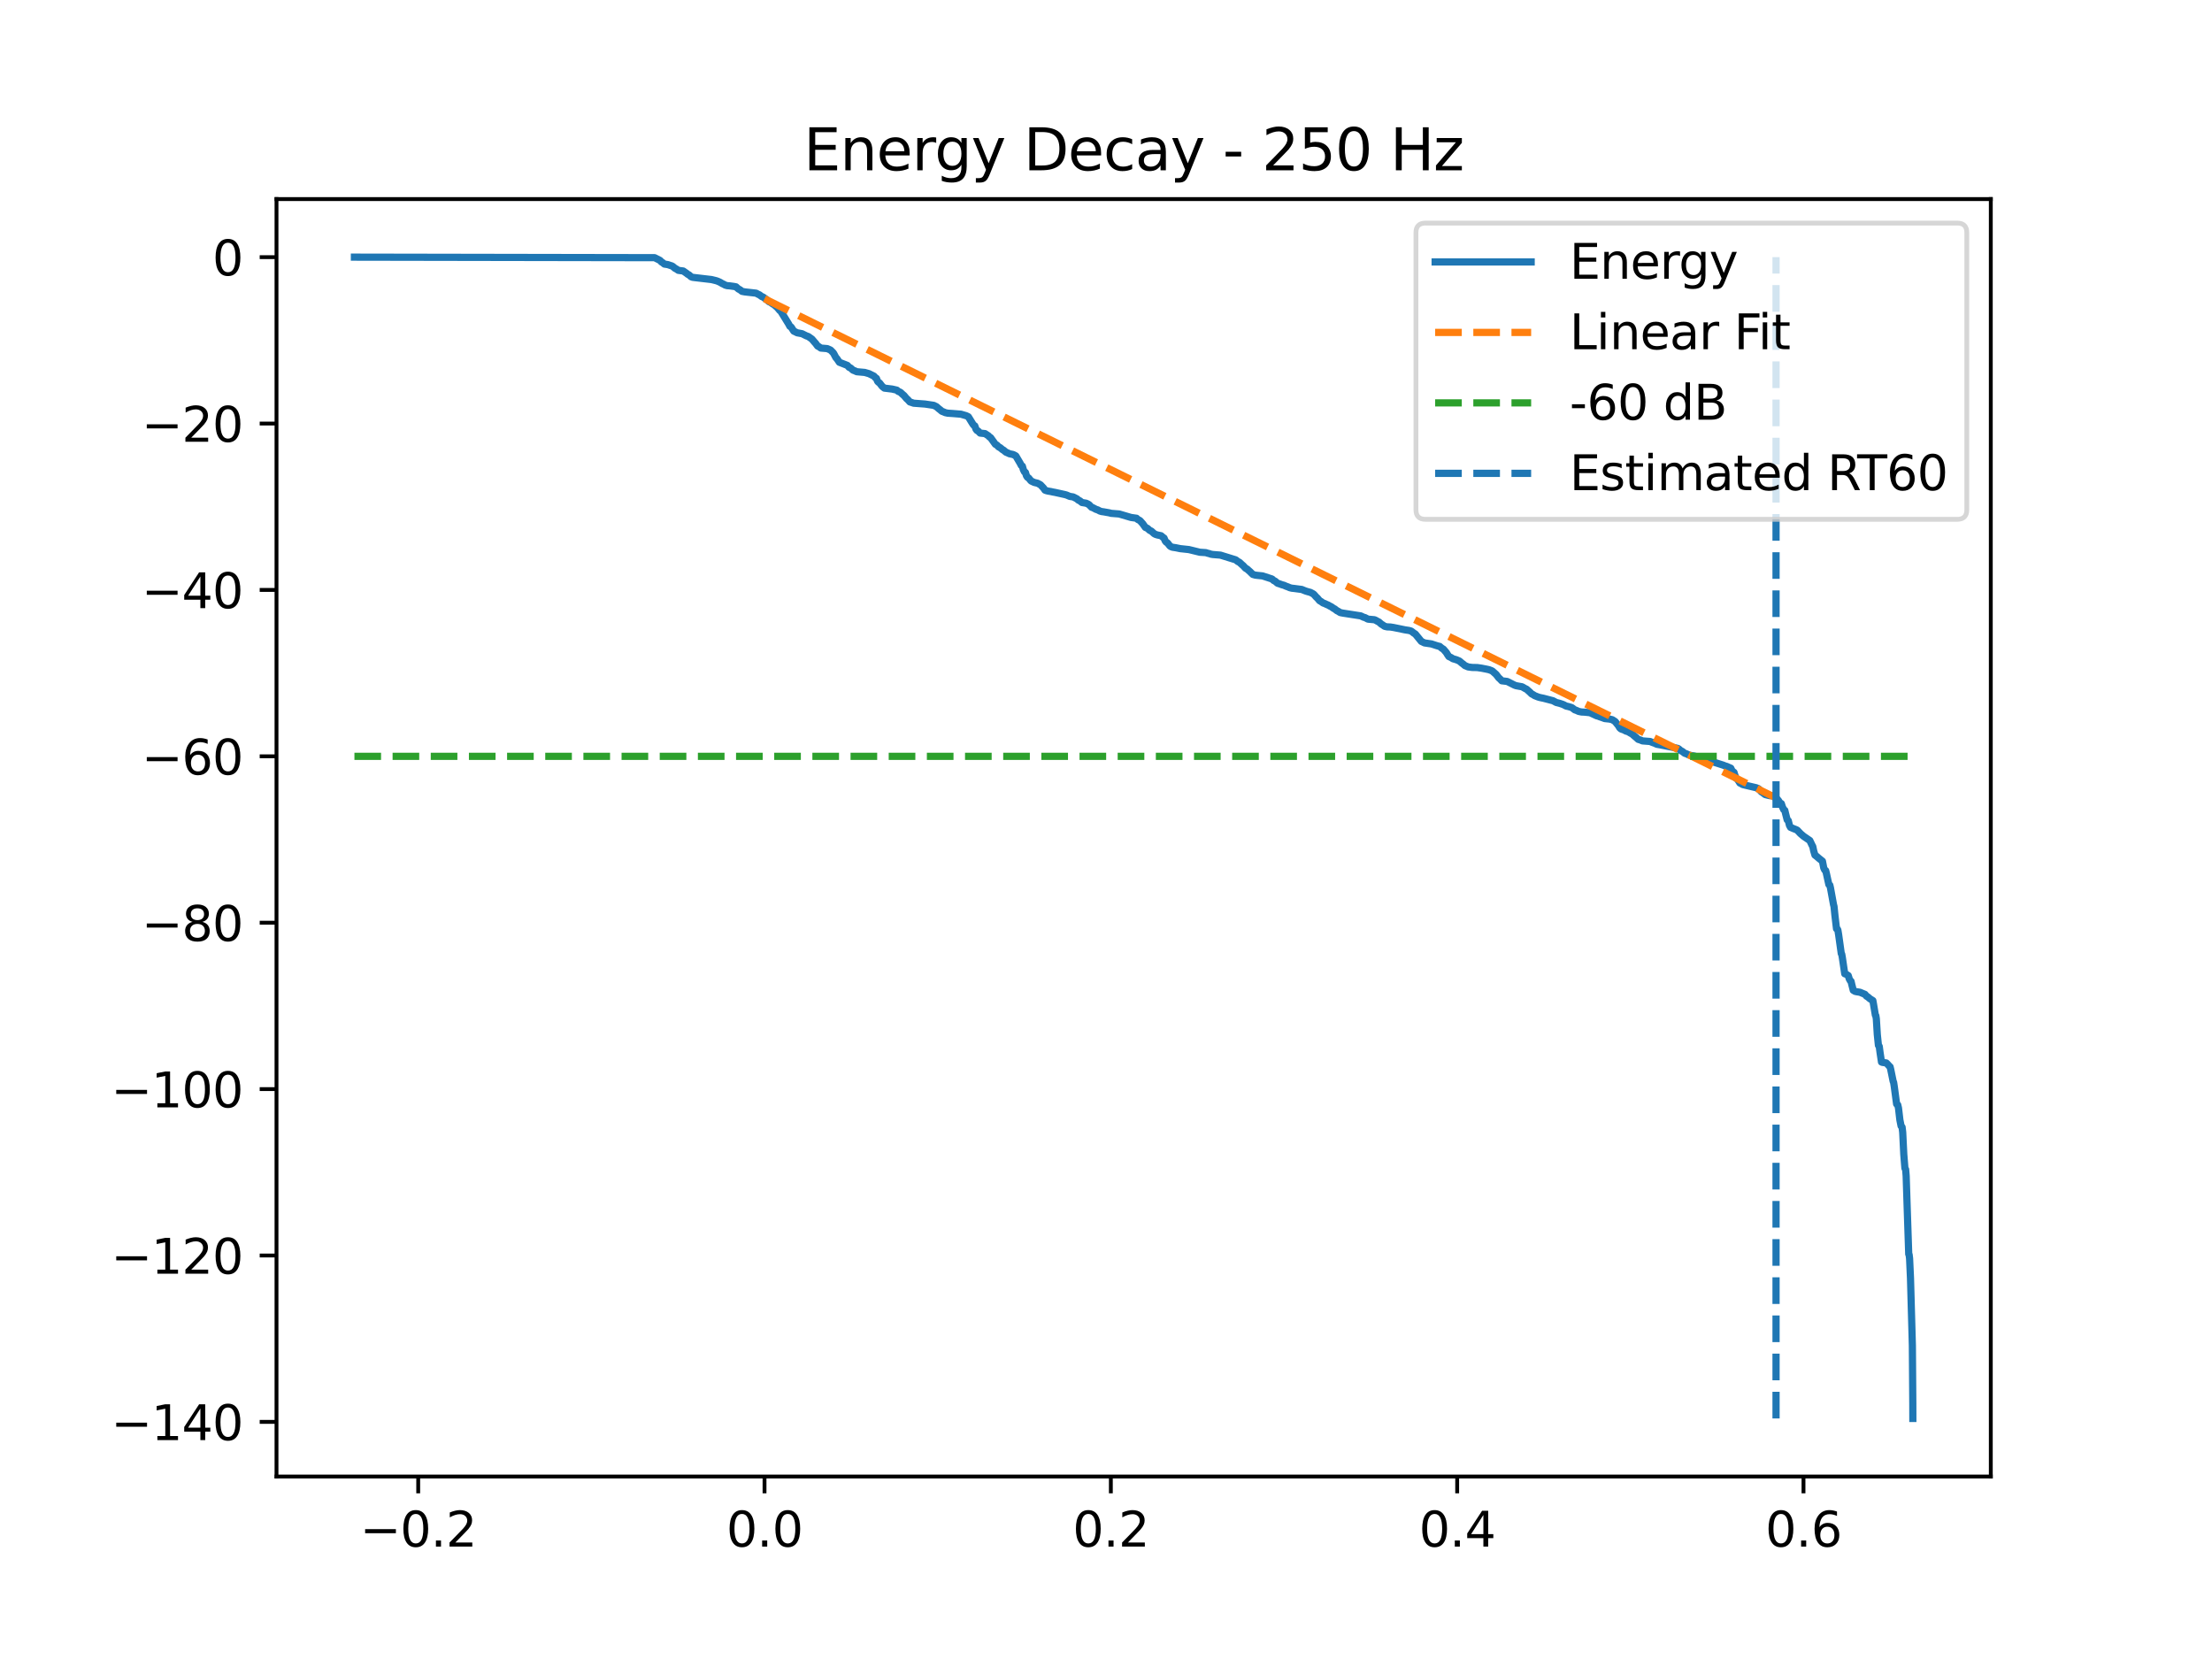 <?xml version="1.0" encoding="utf-8" standalone="no"?>
<!DOCTYPE svg PUBLIC "-//W3C//DTD SVG 1.1//EN"
  "http://www.w3.org/Graphics/SVG/1.1/DTD/svg11.dtd">
<svg xmlns:xlink="http://www.w3.org/1999/xlink" width="460.8pt" height="345.6pt" viewBox="0 0 460.8 345.6" xmlns="http://www.w3.org/2000/svg" version="1.1">
 <defs>
  <style type="text/css">*{stroke-linejoin: round; stroke-linecap: butt}</style>
 </defs>
 <g id="figure_1">
  <g id="patch_1">
   <path d="M 0 345.6 
L 460.8 345.6 
L 460.8 0 
L 0 0 
z
" style="fill: #ffffff"/>
  </g>
  <g id="axes_1">
   <g id="patch_2">
    <path d="M 57.6 307.584 
L 414.72 307.584 
L 414.72 41.472 
L 57.6 41.472 
z
" style="fill: #ffffff"/>
   </g>
   <g id="matplotlib.axis_1">
    <g id="xtick_1">
     <g id="line2d_1">
      <defs>
       <path id="mf3f69dbb73" d="M 0 0 
L 0 3.5 
" style="stroke: #000000; stroke-width: 0.8"/>
      </defs>
      <g>
       <use xlink:href="#mf3f69dbb73" x="87.12" y="307.584" style="stroke: #000000; stroke-width: 0.8"/>
      </g>
     </g>
     <g id="text_1">
      <!-- −0.2 -->
      <g transform="translate(74.978 322.182) scale(0.1 -0.1)">
       <defs>
        <path id="DejaVuSans-2212" d="M 678 2272 
L 4684 2272 
L 4684 1741 
L 678 1741 
L 678 2272 
z
" transform="scale(0.016)"/>
        <path id="DejaVuSans-30" d="M 2034 4250 
Q 1547 4250 1301 3770 
Q 1056 3291 1056 2328 
Q 1056 1369 1301 889 
Q 1547 409 2034 409 
Q 2525 409 2770 889 
Q 3016 1369 3016 2328 
Q 3016 3291 2770 3770 
Q 2525 4250 2034 4250 
z
M 2034 4750 
Q 2819 4750 3233 4129 
Q 3647 3509 3647 2328 
Q 3647 1150 3233 529 
Q 2819 -91 2034 -91 
Q 1250 -91 836 529 
Q 422 1150 422 2328 
Q 422 3509 836 4129 
Q 1250 4750 2034 4750 
z
" transform="scale(0.016)"/>
        <path id="DejaVuSans-2e" d="M 684 794 
L 1344 794 
L 1344 0 
L 684 0 
L 684 794 
z
" transform="scale(0.016)"/>
        <path id="DejaVuSans-32" d="M 1228 531 
L 3431 531 
L 3431 0 
L 469 0 
L 469 531 
Q 828 903 1448 1529 
Q 2069 2156 2228 2338 
Q 2531 2678 2651 2914 
Q 2772 3150 2772 3378 
Q 2772 3750 2511 3984 
Q 2250 4219 1831 4219 
Q 1534 4219 1204 4116 
Q 875 4013 500 3803 
L 500 4441 
Q 881 4594 1212 4672 
Q 1544 4750 1819 4750 
Q 2544 4750 2975 4387 
Q 3406 4025 3406 3419 
Q 3406 3131 3298 2873 
Q 3191 2616 2906 2266 
Q 2828 2175 2409 1742 
Q 1991 1309 1228 531 
z
" transform="scale(0.016)"/>
       </defs>
       <use xlink:href="#DejaVuSans-2212"/>
       <use xlink:href="#DejaVuSans-30" transform="translate(83.789 0)"/>
       <use xlink:href="#DejaVuSans-2e" transform="translate(147.412 0)"/>
       <use xlink:href="#DejaVuSans-32" transform="translate(179.199 0)"/>
      </g>
     </g>
    </g>
    <g id="xtick_2">
     <g id="line2d_2">
      <g>
       <use xlink:href="#mf3f69dbb73" x="159.265" y="307.584" style="stroke: #000000; stroke-width: 0.8"/>
      </g>
     </g>
     <g id="text_2">
      <!-- 0.0 -->
      <g transform="translate(151.313 322.182) scale(0.1 -0.1)">
       <use xlink:href="#DejaVuSans-30"/>
       <use xlink:href="#DejaVuSans-2e" transform="translate(63.623 0)"/>
       <use xlink:href="#DejaVuSans-30" transform="translate(95.41 0)"/>
      </g>
     </g>
    </g>
    <g id="xtick_3">
     <g id="line2d_3">
      <g>
       <use xlink:href="#mf3f69dbb73" x="231.41" y="307.584" style="stroke: #000000; stroke-width: 0.8"/>
      </g>
     </g>
     <g id="text_3">
      <!-- 0.2 -->
      <g transform="translate(223.459 322.182) scale(0.1 -0.1)">
       <use xlink:href="#DejaVuSans-30"/>
       <use xlink:href="#DejaVuSans-2e" transform="translate(63.623 0)"/>
       <use xlink:href="#DejaVuSans-32" transform="translate(95.41 0)"/>
      </g>
     </g>
    </g>
    <g id="xtick_4">
     <g id="line2d_4">
      <g>
       <use xlink:href="#mf3f69dbb73" x="303.556" y="307.584" style="stroke: #000000; stroke-width: 0.8"/>
      </g>
     </g>
     <g id="text_4">
      <!-- 0.4 -->
      <g transform="translate(295.604 322.182) scale(0.1 -0.1)">
       <defs>
        <path id="DejaVuSans-34" d="M 2419 4116 
L 825 1625 
L 2419 1625 
L 2419 4116 
z
M 2253 4666 
L 3047 4666 
L 3047 1625 
L 3713 1625 
L 3713 1100 
L 3047 1100 
L 3047 0 
L 2419 0 
L 2419 1100 
L 313 1100 
L 313 1709 
L 2253 4666 
z
" transform="scale(0.016)"/>
       </defs>
       <use xlink:href="#DejaVuSans-30"/>
       <use xlink:href="#DejaVuSans-2e" transform="translate(63.623 0)"/>
       <use xlink:href="#DejaVuSans-34" transform="translate(95.41 0)"/>
      </g>
     </g>
    </g>
    <g id="xtick_5">
     <g id="line2d_5">
      <g>
       <use xlink:href="#mf3f69dbb73" x="375.701" y="307.584" style="stroke: #000000; stroke-width: 0.8"/>
      </g>
     </g>
     <g id="text_5">
      <!-- 0.6 -->
      <g transform="translate(367.75 322.182) scale(0.1 -0.1)">
       <defs>
        <path id="DejaVuSans-36" d="M 2113 2584 
Q 1688 2584 1439 2293 
Q 1191 2003 1191 1497 
Q 1191 994 1439 701 
Q 1688 409 2113 409 
Q 2538 409 2786 701 
Q 3034 994 3034 1497 
Q 3034 2003 2786 2293 
Q 2538 2584 2113 2584 
z
M 3366 4563 
L 3366 3988 
Q 3128 4100 2886 4159 
Q 2644 4219 2406 4219 
Q 1781 4219 1451 3797 
Q 1122 3375 1075 2522 
Q 1259 2794 1537 2939 
Q 1816 3084 2150 3084 
Q 2853 3084 3261 2657 
Q 3669 2231 3669 1497 
Q 3669 778 3244 343 
Q 2819 -91 2113 -91 
Q 1303 -91 875 529 
Q 447 1150 447 2328 
Q 447 3434 972 4092 
Q 1497 4750 2381 4750 
Q 2619 4750 2861 4703 
Q 3103 4656 3366 4563 
z
" transform="scale(0.016)"/>
       </defs>
       <use xlink:href="#DejaVuSans-30"/>
       <use xlink:href="#DejaVuSans-2e" transform="translate(63.623 0)"/>
       <use xlink:href="#DejaVuSans-36" transform="translate(95.41 0)"/>
      </g>
     </g>
    </g>
   </g>
   <g id="matplotlib.axis_2">
    <g id="ytick_1">
     <g id="line2d_6">
      <defs>
       <path id="mf18d145241" d="M 0 0 
L -3.5 0 
" style="stroke: #000000; stroke-width: 0.8"/>
      </defs>
      <g>
       <use xlink:href="#mf18d145241" x="57.6" y="296.203" style="stroke: #000000; stroke-width: 0.8"/>
      </g>
     </g>
     <g id="text_6">
      <!-- −140 -->
      <g transform="translate(23.133 300.002) scale(0.1 -0.1)">
       <defs>
        <path id="DejaVuSans-31" d="M 794 531 
L 1825 531 
L 1825 4091 
L 703 3866 
L 703 4441 
L 1819 4666 
L 2450 4666 
L 2450 531 
L 3481 531 
L 3481 0 
L 794 0 
L 794 531 
z
" transform="scale(0.016)"/>
       </defs>
       <use xlink:href="#DejaVuSans-2212"/>
       <use xlink:href="#DejaVuSans-31" transform="translate(83.789 0)"/>
       <use xlink:href="#DejaVuSans-34" transform="translate(147.412 0)"/>
       <use xlink:href="#DejaVuSans-30" transform="translate(211.035 0)"/>
      </g>
     </g>
    </g>
    <g id="ytick_2">
     <g id="line2d_7">
      <g>
       <use xlink:href="#mf18d145241" x="57.6" y="261.541" style="stroke: #000000; stroke-width: 0.8"/>
      </g>
     </g>
     <g id="text_7">
      <!-- −120 -->
      <g transform="translate(23.133 265.34) scale(0.1 -0.1)">
       <use xlink:href="#DejaVuSans-2212"/>
       <use xlink:href="#DejaVuSans-31" transform="translate(83.789 0)"/>
       <use xlink:href="#DejaVuSans-32" transform="translate(147.412 0)"/>
       <use xlink:href="#DejaVuSans-30" transform="translate(211.035 0)"/>
      </g>
     </g>
    </g>
    <g id="ytick_3">
     <g id="line2d_8">
      <g>
       <use xlink:href="#mf18d145241" x="57.6" y="226.878" style="stroke: #000000; stroke-width: 0.8"/>
      </g>
     </g>
     <g id="text_8">
      <!-- −100 -->
      <g transform="translate(23.133 230.678) scale(0.1 -0.1)">
       <use xlink:href="#DejaVuSans-2212"/>
       <use xlink:href="#DejaVuSans-31" transform="translate(83.789 0)"/>
       <use xlink:href="#DejaVuSans-30" transform="translate(147.412 0)"/>
       <use xlink:href="#DejaVuSans-30" transform="translate(211.035 0)"/>
      </g>
     </g>
    </g>
    <g id="ytick_4">
     <g id="line2d_9">
      <g>
       <use xlink:href="#mf18d145241" x="57.6" y="192.216" style="stroke: #000000; stroke-width: 0.8"/>
      </g>
     </g>
     <g id="text_9">
      <!-- −80 -->
      <g transform="translate(29.495 196.016) scale(0.1 -0.1)">
       <defs>
        <path id="DejaVuSans-38" d="M 2034 2216 
Q 1584 2216 1326 1975 
Q 1069 1734 1069 1313 
Q 1069 891 1326 650 
Q 1584 409 2034 409 
Q 2484 409 2743 651 
Q 3003 894 3003 1313 
Q 3003 1734 2745 1975 
Q 2488 2216 2034 2216 
z
M 1403 2484 
Q 997 2584 770 2862 
Q 544 3141 544 3541 
Q 544 4100 942 4425 
Q 1341 4750 2034 4750 
Q 2731 4750 3128 4425 
Q 3525 4100 3525 3541 
Q 3525 3141 3298 2862 
Q 3072 2584 2669 2484 
Q 3125 2378 3379 2068 
Q 3634 1759 3634 1313 
Q 3634 634 3220 271 
Q 2806 -91 2034 -91 
Q 1263 -91 848 271 
Q 434 634 434 1313 
Q 434 1759 690 2068 
Q 947 2378 1403 2484 
z
M 1172 3481 
Q 1172 3119 1398 2916 
Q 1625 2713 2034 2713 
Q 2441 2713 2670 2916 
Q 2900 3119 2900 3481 
Q 2900 3844 2670 4047 
Q 2441 4250 2034 4250 
Q 1625 4250 1398 4047 
Q 1172 3844 1172 3481 
z
" transform="scale(0.016)"/>
       </defs>
       <use xlink:href="#DejaVuSans-2212"/>
       <use xlink:href="#DejaVuSans-38" transform="translate(83.789 0)"/>
       <use xlink:href="#DejaVuSans-30" transform="translate(147.412 0)"/>
      </g>
     </g>
    </g>
    <g id="ytick_5">
     <g id="line2d_10">
      <g>
       <use xlink:href="#mf18d145241" x="57.6" y="157.554" style="stroke: #000000; stroke-width: 0.8"/>
      </g>
     </g>
     <g id="text_10">
      <!-- −60 -->
      <g transform="translate(29.495 161.354) scale(0.1 -0.1)">
       <use xlink:href="#DejaVuSans-2212"/>
       <use xlink:href="#DejaVuSans-36" transform="translate(83.789 0)"/>
       <use xlink:href="#DejaVuSans-30" transform="translate(147.412 0)"/>
      </g>
     </g>
    </g>
    <g id="ytick_6">
     <g id="line2d_11">
      <g>
       <use xlink:href="#mf18d145241" x="57.6" y="122.892" style="stroke: #000000; stroke-width: 0.8"/>
      </g>
     </g>
     <g id="text_11">
      <!-- −40 -->
      <g transform="translate(29.495 126.691) scale(0.1 -0.1)">
       <use xlink:href="#DejaVuSans-2212"/>
       <use xlink:href="#DejaVuSans-34" transform="translate(83.789 0)"/>
       <use xlink:href="#DejaVuSans-30" transform="translate(147.412 0)"/>
      </g>
     </g>
    </g>
    <g id="ytick_7">
     <g id="line2d_12">
      <g>
       <use xlink:href="#mf18d145241" x="57.6" y="88.23" style="stroke: #000000; stroke-width: 0.8"/>
      </g>
     </g>
     <g id="text_12">
      <!-- −20 -->
      <g transform="translate(29.495 92.029) scale(0.1 -0.1)">
       <use xlink:href="#DejaVuSans-2212"/>
       <use xlink:href="#DejaVuSans-32" transform="translate(83.789 0)"/>
       <use xlink:href="#DejaVuSans-30" transform="translate(147.412 0)"/>
      </g>
     </g>
    </g>
    <g id="ytick_8">
     <g id="line2d_13">
      <g>
       <use xlink:href="#mf18d145241" x="57.6" y="53.568" style="stroke: #000000; stroke-width: 0.8"/>
      </g>
     </g>
     <g id="text_13">
      <!-- 0 -->
      <g transform="translate(44.237 57.367) scale(0.1 -0.1)">
       <use xlink:href="#DejaVuSans-30"/>
      </g>
     </g>
    </g>
   </g>
   <g id="line2d_14">
    <path d="M 73.833 53.568 
L 136.366 53.678 
L 137.501 54.253 
L 137.817 54.595 
L 138.042 54.708 
L 138.41 55.013 
L 139.132 55.124 
L 139.635 55.296 
L 139.928 55.384 
L 140.146 55.503 
L 140.635 55.91 
L 140.875 56.024 
L 141.311 56.317 
L 142.333 56.454 
L 143.04 56.946 
L 143.28 57.147 
L 143.521 57.256 
L 143.972 57.659 
L 144.287 57.771 
L 144.656 57.818 
L 148.218 58.235 
L 149.165 58.466 
L 149.488 58.575 
L 149.856 58.734 
L 150.089 58.851 
L 150.457 59.08 
L 150.713 59.189 
L 151.088 59.397 
L 151.494 59.508 
L 151.96 59.541 
L 152.952 59.678 
L 153.328 59.753 
L 153.531 59.942 
L 153.869 60.232 
L 154.125 60.34 
L 154.576 60.696 
L 155.169 60.807 
L 157.529 61.072 
L 157.912 61.294 
L 158.175 61.401 
L 158.701 61.786 
L 158.979 61.891 
L 159.566 62.32 
L 159.761 62.46 
L 160.204 62.861 
L 160.49 62.969 
L 161.016 63.346 
L 161.234 63.456 
L 161.783 63.942 
L 161.955 64.091 
L 162.451 64.692 
L 162.632 64.805 
L 164.293 67.502 
L 164.541 67.975 
L 164.804 68.131 
L 165.36 68.982 
L 165.623 69.103 
L 166.066 69.326 
L 167.081 69.516 
L 167.735 69.843 
L 168.02 69.981 
L 168.373 70.096 
L 168.975 70.522 
L 169.155 70.658 
L 169.726 71.33 
L 169.884 71.495 
L 170.335 72.098 
L 170.568 72.204 
L 170.996 72.508 
L 172.326 72.619 
L 173.018 72.923 
L 173.559 73.471 
L 173.702 73.685 
L 174.152 74.538 
L 174.303 74.657 
L 174.859 75.47 
L 176.52 76.118 
L 176.88 76.523 
L 177.181 76.649 
L 177.707 77.119 
L 178.023 77.226 
L 178.474 77.436 
L 180.135 77.584 
L 181.029 77.843 
L 182.066 78.355 
L 182.374 78.707 
L 182.577 78.814 
L 182.817 79.44 
L 183.02 79.644 
L 183.208 79.754 
L 183.734 80.432 
L 183.922 80.605 
L 184.238 80.852 
L 185.831 81.046 
L 186.831 81.274 
L 187.101 81.529 
L 187.357 81.625 
L 187.582 81.738 
L 188.123 82.237 
L 188.296 82.369 
L 188.867 83.05 
L 189.048 83.188 
L 189.544 83.73 
L 189.889 83.839 
L 190.333 83.993 
L 192.715 84.172 
L 194.526 84.443 
L 194.827 84.601 
L 195.06 84.703 
L 195.608 85.186 
L 195.804 85.325 
L 196.217 85.681 
L 196.533 85.794 
L 196.916 85.963 
L 197.434 86.074 
L 198.449 86.141 
L 200.177 86.282 
L 201.237 86.588 
L 201.523 86.715 
L 201.726 86.823 
L 202.642 88.308 
L 202.86 88.6 
L 203.071 88.72 
L 203.304 89.39 
L 203.522 89.674 
L 203.755 89.79 
L 204.183 90.219 
L 205.198 90.327 
L 205.881 90.771 
L 206.152 91.059 
L 206.355 91.163 
L 207.354 92.55 
L 207.663 92.712 
L 208.053 93.119 
L 208.316 93.229 
L 208.827 93.656 
L 209.045 93.77 
L 209.556 94.2 
L 209.842 94.313 
L 210.285 94.524 
L 211.007 94.673 
L 211.435 94.872 
L 211.623 94.988 
L 212.502 96.477 
L 212.75 96.958 
L 212.976 97.104 
L 213.186 97.852 
L 213.412 98.292 
L 213.615 98.415 
L 213.832 99.113 
L 214.05 99.438 
L 214.268 99.555 
L 214.787 100.188 
L 215.042 100.311 
L 215.456 100.503 
L 216.14 100.664 
L 216.538 100.879 
L 216.741 100.984 
L 217.387 101.668 
L 217.688 102.105 
L 217.921 102.196 
L 218.342 102.306 
L 218.868 102.388 
L 219.341 102.496 
L 219.747 102.567 
L 221.844 103.029 
L 222.189 103.126 
L 222.46 103.242 
L 222.843 103.406 
L 223.565 103.521 
L 224.354 103.922 
L 224.647 104.197 
L 224.94 104.32 
L 225.391 104.682 
L 226.263 104.827 
L 226.683 105.023 
L 226.879 105.15 
L 227.397 105.677 
L 227.713 105.783 
L 228.307 106.102 
L 228.667 106.214 
L 229.126 106.458 
L 229.487 106.567 
L 229.885 106.619 
L 231.11 106.837 
L 231.478 106.937 
L 233.154 107.073 
L 235.604 107.794 
L 236.761 107.96 
L 237.009 108.212 
L 237.265 108.337 
L 237.468 108.446 
L 238.069 109.115 
L 238.242 109.363 
L 238.61 109.875 
L 239.016 110.048 
L 239.534 110.508 
L 239.827 110.621 
L 240.429 111.166 
L 240.707 111.317 
L 241.075 111.436 
L 241.872 111.603 
L 242.322 111.98 
L 242.495 112.091 
L 242.728 112.66 
L 242.961 112.954 
L 243.194 113.077 
L 243.72 113.743 
L 243.953 113.888 
L 244.246 113.997 
L 244.968 114.108 
L 245.855 114.289 
L 247.666 114.484 
L 249.95 115.042 
L 251.205 115.124 
L 251.544 115.239 
L 251.912 115.327 
L 252.265 115.449 
L 252.663 115.514 
L 254.241 115.641 
L 257.435 116.629 
L 257.871 116.985 
L 258.142 117.095 
L 258.781 117.676 
L 258.968 117.828 
L 259.495 118.402 
L 259.75 118.507 
L 260.434 119.117 
L 260.629 119.314 
L 260.99 119.661 
L 261.486 119.806 
L 261.929 119.861 
L 263.012 119.971 
L 264.988 120.617 
L 265.356 120.952 
L 265.627 121.065 
L 266.138 121.503 
L 266.506 121.612 
L 267.047 121.81 
L 267.468 121.923 
L 267.927 122.129 
L 268.25 122.239 
L 268.678 122.426 
L 269.121 122.536 
L 269.572 122.582 
L 271.181 122.795 
L 271.752 123.029 
L 272.105 123.16 
L 272.556 123.29 
L 272.977 123.402 
L 273.518 123.686 
L 273.706 123.821 
L 274.239 124.422 
L 274.412 124.563 
L 274.916 125.161 
L 275.149 125.271 
L 275.63 125.614 
L 275.953 125.723 
L 276.381 125.929 
L 276.652 126.035 
L 277.088 126.288 
L 277.328 126.396 
L 277.801 126.732 
L 278.034 126.846 
L 278.515 127.223 
L 278.756 127.333 
L 279.184 127.609 
L 279.755 127.723 
L 283.468 128.299 
L 284.077 128.588 
L 284.347 128.653 
L 284.588 128.778 
L 284.963 128.978 
L 286.324 129.102 
L 286.594 129.222 
L 287.015 129.46 
L 287.248 129.572 
L 287.782 130.038 
L 288.007 130.161 
L 288.443 130.471 
L 288.976 130.59 
L 289.623 130.612 
L 290.322 130.723 
L 292.666 131.204 
L 293.493 131.331 
L 293.944 131.456 
L 294.162 131.602 
L 294.583 131.935 
L 294.808 132.044 
L 296.093 133.615 
L 296.341 133.73 
L 296.747 133.93 
L 298.198 134.143 
L 299.167 134.46 
L 299.558 134.579 
L 299.904 134.652 
L 300.106 134.828 
L 300.437 135.095 
L 300.663 135.206 
L 301.316 135.964 
L 301.504 136.29 
L 301.827 136.768 
L 302.278 136.976 
L 302.662 137.224 
L 303.413 137.444 
L 303.766 137.597 
L 304.022 137.707 
L 304.563 138.169 
L 304.766 138.306 
L 305.187 138.666 
L 305.48 138.777 
L 305.833 138.931 
L 306.66 139.042 
L 307.742 139.065 
L 308.651 139.199 
L 309.696 139.402 
L 310.192 139.513 
L 310.673 139.692 
L 310.906 139.812 
L 311.484 140.331 
L 311.657 140.478 
L 312.228 141.22 
L 312.409 141.364 
L 312.852 141.823 
L 313.979 141.958 
L 315.49 142.72 
L 315.813 142.838 
L 316.482 142.963 
L 317.053 143.061 
L 317.331 143.209 
L 317.744 143.451 
L 317.992 143.558 
L 318.534 144.037 
L 318.706 144.192 
L 319.075 144.56 
L 319.323 144.672 
L 319.691 144.911 
L 319.954 145.017 
L 320.3 145.155 
L 320.623 145.266 
L 320.991 145.35 
L 321.547 145.464 
L 323.524 145.98 
L 324.2 146.343 
L 324.493 146.412 
L 324.914 146.52 
L 325.493 146.714 
L 325.778 146.834 
L 326.237 147.081 
L 326.77 147.198 
L 327.409 147.397 
L 327.634 147.549 
L 328.055 147.874 
L 328.401 147.986 
L 328.859 148.2 
L 329.476 148.324 
L 330.144 148.355 
L 331.242 148.476 
L 332.331 148.981 
L 332.609 149.11 
L 332.933 149.192 
L 333.226 149.311 
L 333.586 149.429 
L 333.895 149.539 
L 334.285 149.686 
L 335.315 149.798 
L 335.871 149.929 
L 336.277 150.188 
L 336.457 150.302 
L 337.149 151.164 
L 337.412 151.611 
L 337.682 151.854 
L 338.283 152.065 
L 338.719 152.298 
L 339.148 152.42 
L 339.741 152.774 
L 339.982 152.887 
L 340.606 153.441 
L 340.808 153.596 
L 341.267 154.018 
L 341.703 154.149 
L 342.154 154.342 
L 343.769 154.467 
L 344.063 154.606 
L 344.408 154.733 
L 344.709 154.842 
L 345.145 155.044 
L 345.851 155.168 
L 349 155.788 
L 349.586 155.927 
L 349.782 156.071 
L 350.165 156.401 
L 350.42 156.507 
L 350.954 156.92 
L 351.307 157.028 
L 351.818 157.276 
L 352.292 157.387 
L 352.893 157.481 
L 353.276 157.588 
L 353.772 157.879 
L 353.983 158.008 
L 354.411 158.358 
L 354.802 158.47 
L 355.23 158.547 
L 356.673 158.658 
L 359.018 159.409 
L 359.318 159.54 
L 359.702 159.652 
L 360.295 159.918 
L 360.558 160.025 
L 360.791 160.509 
L 361.024 160.779 
L 361.22 160.887 
L 361.392 161.44 
L 361.678 162.143 
L 361.926 162.3 
L 362.445 163.112 
L 362.678 163.228 
L 363.061 163.44 
L 363.542 163.558 
L 365.33 163.981 
L 365.834 164.097 
L 366.24 164.251 
L 366.42 164.384 
L 366.939 164.971 
L 367.164 165.091 
L 367.698 165.513 
L 368.231 165.651 
L 368.615 165.741 
L 369.644 165.847 
L 370.478 166.752 
L 370.779 167.235 
L 371.087 167.406 
L 371.312 168.1 
L 371.583 168.664 
L 371.808 168.813 
L 371.966 169.481 
L 372.297 170.773 
L 372.53 170.959 
L 372.778 171.946 
L 373.003 172.354 
L 373.642 172.624 
L 374.213 172.848 
L 374.416 172.961 
L 375.07 173.653 
L 375.724 174.213 
L 377.016 175.095 
L 377.52 176.15 
L 377.633 176.329 
L 377.821 177.237 
L 378.084 178.128 
L 378.52 178.467 
L 378.888 178.79 
L 379.647 179.399 
L 379.925 180.823 
L 380.128 181.24 
L 380.323 181.367 
L 380.473 181.966 
L 380.984 184.269 
L 381.187 184.398 
L 381.323 184.986 
L 381.954 188.444 
L 382.059 188.838 
L 382.247 190.673 
L 382.578 193.475 
L 382.758 193.55 
L 382.863 193.756 
L 383.021 194.721 
L 383.57 198.651 
L 383.667 198.774 
L 383.788 199.456 
L 384.291 202.852 
L 384.614 202.965 
L 385.02 203.227 
L 385.231 203.905 
L 385.456 204.319 
L 385.606 204.423 
L 385.749 205.039 
L 386.065 206.292 
L 386.456 206.525 
L 386.734 206.586 
L 387.463 206.705 
L 388.515 207.143 
L 388.845 207.541 
L 389.056 207.643 
L 389.552 208.065 
L 390.153 208.445 
L 390.296 209.242 
L 390.672 211.477 
L 390.769 211.575 
L 390.874 212.243 
L 391.077 215.513 
L 391.31 217.764 
L 391.483 217.983 
L 391.641 219.203 
L 391.949 221.241 
L 392.129 221.312 
L 392.941 221.428 
L 393.174 221.655 
L 393.602 222.13 
L 393.738 222.237 
L 393.865 222.753 
L 394.384 225.293 
L 394.474 225.462 
L 394.609 226.341 
L 395.098 229.989 
L 395.331 230.156 
L 395.489 230.825 
L 395.782 233.316 
L 396.03 234.562 
L 396.24 234.804 
L 396.368 235.908 
L 396.593 240.469 
L 396.826 243.364 
L 396.977 243.606 
L 397.089 244.963 
L 397.27 250.576 
L 397.623 261.268 
L 397.706 261.36 
L 397.803 262.188 
L 397.991 266.281 
L 398.382 280.3 
L 398.472 292.431 
L 398.48 295.488 
L 398.48 295.488 
" clip-path="url(#pc8c89e34c5)" style="fill: none; stroke: #1f77b4; stroke-width: 1.5; stroke-linecap: square"/>
   </g>
   <g id="line2d_15">
    <path d="M 159.265 62.237 
L 369.982 166.22 
" clip-path="url(#pc8c89e34c5)" style="fill: none; stroke-dasharray: 5.55,2.4; stroke-dashoffset: 0; stroke: #ff7f0e; stroke-width: 1.5"/>
   </g>
   <g id="line2d_16">
    <path d="M 73.833 157.554 
L 398.487 157.554 
L 398.487 157.554 
" clip-path="url(#pc8c89e34c5)" style="fill: none; stroke-dasharray: 5.55,2.4; stroke-dashoffset: 0; stroke: #2ca02c; stroke-width: 1.5"/>
   </g>
   <g id="LineCollection_1">
    <path d="M 369.982 295.488 
L 369.982 53.568 
" clip-path="url(#pc8c89e34c5)" style="fill: none; stroke-dasharray: 5.55,2.4; stroke-dashoffset: 0; stroke: #1f77b4; stroke-width: 1.5"/>
   </g>
   <g id="patch_3">
    <path d="M 57.6 307.584 
L 57.6 41.472 
" style="fill: none; stroke: #000000; stroke-width: 0.8; stroke-linejoin: miter; stroke-linecap: square"/>
   </g>
   <g id="patch_4">
    <path d="M 414.72 307.584 
L 414.72 41.472 
" style="fill: none; stroke: #000000; stroke-width: 0.8; stroke-linejoin: miter; stroke-linecap: square"/>
   </g>
   <g id="patch_5">
    <path d="M 57.6 307.584 
L 414.72 307.584 
" style="fill: none; stroke: #000000; stroke-width: 0.8; stroke-linejoin: miter; stroke-linecap: square"/>
   </g>
   <g id="patch_6">
    <path d="M 57.6 41.472 
L 414.72 41.472 
" style="fill: none; stroke: #000000; stroke-width: 0.8; stroke-linejoin: miter; stroke-linecap: square"/>
   </g>
   <g id="text_14">
    <!-- Energy Decay - 250 Hz -->
    <g transform="translate(167.407 35.472) scale(0.12 -0.12)">
     <defs>
      <path id="DejaVuSans-45" d="M 628 4666 
L 3578 4666 
L 3578 4134 
L 1259 4134 
L 1259 2753 
L 3481 2753 
L 3481 2222 
L 1259 2222 
L 1259 531 
L 3634 531 
L 3634 0 
L 628 0 
L 628 4666 
z
" transform="scale(0.016)"/>
      <path id="DejaVuSans-6e" d="M 3513 2113 
L 3513 0 
L 2938 0 
L 2938 2094 
Q 2938 2591 2744 2837 
Q 2550 3084 2163 3084 
Q 1697 3084 1428 2787 
Q 1159 2491 1159 1978 
L 1159 0 
L 581 0 
L 581 3500 
L 1159 3500 
L 1159 2956 
Q 1366 3272 1645 3428 
Q 1925 3584 2291 3584 
Q 2894 3584 3203 3211 
Q 3513 2838 3513 2113 
z
" transform="scale(0.016)"/>
      <path id="DejaVuSans-65" d="M 3597 1894 
L 3597 1613 
L 953 1613 
Q 991 1019 1311 708 
Q 1631 397 2203 397 
Q 2534 397 2845 478 
Q 3156 559 3463 722 
L 3463 178 
Q 3153 47 2828 -22 
Q 2503 -91 2169 -91 
Q 1331 -91 842 396 
Q 353 884 353 1716 
Q 353 2575 817 3079 
Q 1281 3584 2069 3584 
Q 2775 3584 3186 3129 
Q 3597 2675 3597 1894 
z
M 3022 2063 
Q 3016 2534 2758 2815 
Q 2500 3097 2075 3097 
Q 1594 3097 1305 2825 
Q 1016 2553 972 2059 
L 3022 2063 
z
" transform="scale(0.016)"/>
      <path id="DejaVuSans-72" d="M 2631 2963 
Q 2534 3019 2420 3045 
Q 2306 3072 2169 3072 
Q 1681 3072 1420 2755 
Q 1159 2438 1159 1844 
L 1159 0 
L 581 0 
L 581 3500 
L 1159 3500 
L 1159 2956 
Q 1341 3275 1631 3429 
Q 1922 3584 2338 3584 
Q 2397 3584 2469 3576 
Q 2541 3569 2628 3553 
L 2631 2963 
z
" transform="scale(0.016)"/>
      <path id="DejaVuSans-67" d="M 2906 1791 
Q 2906 2416 2648 2759 
Q 2391 3103 1925 3103 
Q 1463 3103 1205 2759 
Q 947 2416 947 1791 
Q 947 1169 1205 825 
Q 1463 481 1925 481 
Q 2391 481 2648 825 
Q 2906 1169 2906 1791 
z
M 3481 434 
Q 3481 -459 3084 -895 
Q 2688 -1331 1869 -1331 
Q 1566 -1331 1297 -1286 
Q 1028 -1241 775 -1147 
L 775 -588 
Q 1028 -725 1275 -790 
Q 1522 -856 1778 -856 
Q 2344 -856 2625 -561 
Q 2906 -266 2906 331 
L 2906 616 
Q 2728 306 2450 153 
Q 2172 0 1784 0 
Q 1141 0 747 490 
Q 353 981 353 1791 
Q 353 2603 747 3093 
Q 1141 3584 1784 3584 
Q 2172 3584 2450 3431 
Q 2728 3278 2906 2969 
L 2906 3500 
L 3481 3500 
L 3481 434 
z
" transform="scale(0.016)"/>
      <path id="DejaVuSans-79" d="M 2059 -325 
Q 1816 -950 1584 -1140 
Q 1353 -1331 966 -1331 
L 506 -1331 
L 506 -850 
L 844 -850 
Q 1081 -850 1212 -737 
Q 1344 -625 1503 -206 
L 1606 56 
L 191 3500 
L 800 3500 
L 1894 763 
L 2988 3500 
L 3597 3500 
L 2059 -325 
z
" transform="scale(0.016)"/>
      <path id="DejaVuSans-20" transform="scale(0.016)"/>
      <path id="DejaVuSans-44" d="M 1259 4147 
L 1259 519 
L 2022 519 
Q 2988 519 3436 956 
Q 3884 1394 3884 2338 
Q 3884 3275 3436 3711 
Q 2988 4147 2022 4147 
L 1259 4147 
z
M 628 4666 
L 1925 4666 
Q 3281 4666 3915 4102 
Q 4550 3538 4550 2338 
Q 4550 1131 3912 565 
Q 3275 0 1925 0 
L 628 0 
L 628 4666 
z
" transform="scale(0.016)"/>
      <path id="DejaVuSans-63" d="M 3122 3366 
L 3122 2828 
Q 2878 2963 2633 3030 
Q 2388 3097 2138 3097 
Q 1578 3097 1268 2742 
Q 959 2388 959 1747 
Q 959 1106 1268 751 
Q 1578 397 2138 397 
Q 2388 397 2633 464 
Q 2878 531 3122 666 
L 3122 134 
Q 2881 22 2623 -34 
Q 2366 -91 2075 -91 
Q 1284 -91 818 406 
Q 353 903 353 1747 
Q 353 2603 823 3093 
Q 1294 3584 2113 3584 
Q 2378 3584 2631 3529 
Q 2884 3475 3122 3366 
z
" transform="scale(0.016)"/>
      <path id="DejaVuSans-61" d="M 2194 1759 
Q 1497 1759 1228 1600 
Q 959 1441 959 1056 
Q 959 750 1161 570 
Q 1363 391 1709 391 
Q 2188 391 2477 730 
Q 2766 1069 2766 1631 
L 2766 1759 
L 2194 1759 
z
M 3341 1997 
L 3341 0 
L 2766 0 
L 2766 531 
Q 2569 213 2275 61 
Q 1981 -91 1556 -91 
Q 1019 -91 701 211 
Q 384 513 384 1019 
Q 384 1609 779 1909 
Q 1175 2209 1959 2209 
L 2766 2209 
L 2766 2266 
Q 2766 2663 2505 2880 
Q 2244 3097 1772 3097 
Q 1472 3097 1187 3025 
Q 903 2953 641 2809 
L 641 3341 
Q 956 3463 1253 3523 
Q 1550 3584 1831 3584 
Q 2591 3584 2966 3190 
Q 3341 2797 3341 1997 
z
" transform="scale(0.016)"/>
      <path id="DejaVuSans-2d" d="M 313 2009 
L 1997 2009 
L 1997 1497 
L 313 1497 
L 313 2009 
z
" transform="scale(0.016)"/>
      <path id="DejaVuSans-35" d="M 691 4666 
L 3169 4666 
L 3169 4134 
L 1269 4134 
L 1269 2991 
Q 1406 3038 1543 3061 
Q 1681 3084 1819 3084 
Q 2600 3084 3056 2656 
Q 3513 2228 3513 1497 
Q 3513 744 3044 326 
Q 2575 -91 1722 -91 
Q 1428 -91 1123 -41 
Q 819 9 494 109 
L 494 744 
Q 775 591 1075 516 
Q 1375 441 1709 441 
Q 2250 441 2565 725 
Q 2881 1009 2881 1497 
Q 2881 1984 2565 2268 
Q 2250 2553 1709 2553 
Q 1456 2553 1204 2497 
Q 953 2441 691 2322 
L 691 4666 
z
" transform="scale(0.016)"/>
      <path id="DejaVuSans-48" d="M 628 4666 
L 1259 4666 
L 1259 2753 
L 3553 2753 
L 3553 4666 
L 4184 4666 
L 4184 0 
L 3553 0 
L 3553 2222 
L 1259 2222 
L 1259 0 
L 628 0 
L 628 4666 
z
" transform="scale(0.016)"/>
      <path id="DejaVuSans-7a" d="M 353 3500 
L 3084 3500 
L 3084 2975 
L 922 459 
L 3084 459 
L 3084 0 
L 275 0 
L 275 525 
L 2438 3041 
L 353 3041 
L 353 3500 
z
" transform="scale(0.016)"/>
     </defs>
     <use xlink:href="#DejaVuSans-45"/>
     <use xlink:href="#DejaVuSans-6e" transform="translate(63.184 0)"/>
     <use xlink:href="#DejaVuSans-65" transform="translate(126.562 0)"/>
     <use xlink:href="#DejaVuSans-72" transform="translate(188.086 0)"/>
     <use xlink:href="#DejaVuSans-67" transform="translate(227.449 0)"/>
     <use xlink:href="#DejaVuSans-79" transform="translate(290.926 0)"/>
     <use xlink:href="#DejaVuSans-20" transform="translate(350.105 0)"/>
     <use xlink:href="#DejaVuSans-44" transform="translate(381.893 0)"/>
     <use xlink:href="#DejaVuSans-65" transform="translate(458.895 0)"/>
     <use xlink:href="#DejaVuSans-63" transform="translate(520.418 0)"/>
     <use xlink:href="#DejaVuSans-61" transform="translate(575.398 0)"/>
     <use xlink:href="#DejaVuSans-79" transform="translate(636.678 0)"/>
     <use xlink:href="#DejaVuSans-20" transform="translate(695.857 0)"/>
     <use xlink:href="#DejaVuSans-2d" transform="translate(727.645 0)"/>
     <use xlink:href="#DejaVuSans-20" transform="translate(763.729 0)"/>
     <use xlink:href="#DejaVuSans-32" transform="translate(795.516 0)"/>
     <use xlink:href="#DejaVuSans-35" transform="translate(859.139 0)"/>
     <use xlink:href="#DejaVuSans-30" transform="translate(922.762 0)"/>
     <use xlink:href="#DejaVuSans-20" transform="translate(986.385 0)"/>
     <use xlink:href="#DejaVuSans-48" transform="translate(1018.172 0)"/>
     <use xlink:href="#DejaVuSans-7a" transform="translate(1093.367 0)"/>
    </g>
   </g>
   <g id="legend_1">
    <g id="patch_7">
     <path d="M 296.968 108.184 
L 407.72 108.184 
Q 409.72 108.184 409.72 106.184 
L 409.72 48.472 
Q 409.72 46.472 407.72 46.472 
L 296.968 46.472 
Q 294.968 46.472 294.968 48.472 
L 294.968 106.184 
Q 294.968 108.184 296.968 108.184 
z
" style="fill: #ffffff; opacity: 0.8; stroke: #cccccc; stroke-linejoin: miter"/>
    </g>
    <g id="line2d_17">
     <path d="M 298.968 54.57 
L 308.968 54.57 
L 318.968 54.57 
" style="fill: none; stroke: #1f77b4; stroke-width: 1.5; stroke-linecap: square"/>
    </g>
    <g id="text_15">
     <!-- Energy -->
     <g transform="translate(326.968 58.07) scale(0.1 -0.1)">
      <use xlink:href="#DejaVuSans-45"/>
      <use xlink:href="#DejaVuSans-6e" transform="translate(63.184 0)"/>
      <use xlink:href="#DejaVuSans-65" transform="translate(126.562 0)"/>
      <use xlink:href="#DejaVuSans-72" transform="translate(188.086 0)"/>
      <use xlink:href="#DejaVuSans-67" transform="translate(227.449 0)"/>
      <use xlink:href="#DejaVuSans-79" transform="translate(290.926 0)"/>
     </g>
    </g>
    <g id="line2d_18">
     <path d="M 298.968 69.249 
L 308.968 69.249 
L 318.968 69.249 
" style="fill: none; stroke-dasharray: 5.55,2.4; stroke-dashoffset: 0; stroke: #ff7f0e; stroke-width: 1.5"/>
    </g>
    <g id="text_16">
     <!-- Linear Fit -->
     <g transform="translate(326.968 72.749) scale(0.1 -0.1)">
      <defs>
       <path id="DejaVuSans-4c" d="M 628 4666 
L 1259 4666 
L 1259 531 
L 3531 531 
L 3531 0 
L 628 0 
L 628 4666 
z
" transform="scale(0.016)"/>
       <path id="DejaVuSans-69" d="M 603 3500 
L 1178 3500 
L 1178 0 
L 603 0 
L 603 3500 
z
M 603 4863 
L 1178 4863 
L 1178 4134 
L 603 4134 
L 603 4863 
z
" transform="scale(0.016)"/>
       <path id="DejaVuSans-46" d="M 628 4666 
L 3309 4666 
L 3309 4134 
L 1259 4134 
L 1259 2759 
L 3109 2759 
L 3109 2228 
L 1259 2228 
L 1259 0 
L 628 0 
L 628 4666 
z
" transform="scale(0.016)"/>
       <path id="DejaVuSans-74" d="M 1172 4494 
L 1172 3500 
L 2356 3500 
L 2356 3053 
L 1172 3053 
L 1172 1153 
Q 1172 725 1289 603 
Q 1406 481 1766 481 
L 2356 481 
L 2356 0 
L 1766 0 
Q 1100 0 847 248 
Q 594 497 594 1153 
L 594 3053 
L 172 3053 
L 172 3500 
L 594 3500 
L 594 4494 
L 1172 4494 
z
" transform="scale(0.016)"/>
      </defs>
      <use xlink:href="#DejaVuSans-4c"/>
      <use xlink:href="#DejaVuSans-69" transform="translate(55.713 0)"/>
      <use xlink:href="#DejaVuSans-6e" transform="translate(83.496 0)"/>
      <use xlink:href="#DejaVuSans-65" transform="translate(146.875 0)"/>
      <use xlink:href="#DejaVuSans-61" transform="translate(208.398 0)"/>
      <use xlink:href="#DejaVuSans-72" transform="translate(269.678 0)"/>
      <use xlink:href="#DejaVuSans-20" transform="translate(310.791 0)"/>
      <use xlink:href="#DejaVuSans-46" transform="translate(342.578 0)"/>
      <use xlink:href="#DejaVuSans-69" transform="translate(392.848 0)"/>
      <use xlink:href="#DejaVuSans-74" transform="translate(420.631 0)"/>
     </g>
    </g>
    <g id="line2d_19">
     <path d="M 298.968 83.927 
L 308.968 83.927 
L 318.968 83.927 
" style="fill: none; stroke-dasharray: 5.55,2.4; stroke-dashoffset: 0; stroke: #2ca02c; stroke-width: 1.5"/>
    </g>
    <g id="text_17">
     <!-- -60 dB -->
     <g transform="translate(326.968 87.427) scale(0.1 -0.1)">
      <defs>
       <path id="DejaVuSans-64" d="M 2906 2969 
L 2906 4863 
L 3481 4863 
L 3481 0 
L 2906 0 
L 2906 525 
Q 2725 213 2448 61 
Q 2172 -91 1784 -91 
Q 1150 -91 751 415 
Q 353 922 353 1747 
Q 353 2572 751 3078 
Q 1150 3584 1784 3584 
Q 2172 3584 2448 3432 
Q 2725 3281 2906 2969 
z
M 947 1747 
Q 947 1113 1208 752 
Q 1469 391 1925 391 
Q 2381 391 2643 752 
Q 2906 1113 2906 1747 
Q 2906 2381 2643 2742 
Q 2381 3103 1925 3103 
Q 1469 3103 1208 2742 
Q 947 2381 947 1747 
z
" transform="scale(0.016)"/>
       <path id="DejaVuSans-42" d="M 1259 2228 
L 1259 519 
L 2272 519 
Q 2781 519 3026 730 
Q 3272 941 3272 1375 
Q 3272 1813 3026 2020 
Q 2781 2228 2272 2228 
L 1259 2228 
z
M 1259 4147 
L 1259 2741 
L 2194 2741 
Q 2656 2741 2882 2914 
Q 3109 3088 3109 3444 
Q 3109 3797 2882 3972 
Q 2656 4147 2194 4147 
L 1259 4147 
z
M 628 4666 
L 2241 4666 
Q 2963 4666 3353 4366 
Q 3744 4066 3744 3513 
Q 3744 3084 3544 2831 
Q 3344 2578 2956 2516 
Q 3422 2416 3680 2098 
Q 3938 1781 3938 1306 
Q 3938 681 3513 340 
Q 3088 0 2303 0 
L 628 0 
L 628 4666 
z
" transform="scale(0.016)"/>
      </defs>
      <use xlink:href="#DejaVuSans-2d"/>
      <use xlink:href="#DejaVuSans-36" transform="translate(36.084 0)"/>
      <use xlink:href="#DejaVuSans-30" transform="translate(99.707 0)"/>
      <use xlink:href="#DejaVuSans-20" transform="translate(163.33 0)"/>
      <use xlink:href="#DejaVuSans-64" transform="translate(195.117 0)"/>
      <use xlink:href="#DejaVuSans-42" transform="translate(258.594 0)"/>
     </g>
    </g>
    <g id="line2d_20">
     <path d="M 298.968 98.605 
L 318.968 98.605 
" style="fill: none; stroke-dasharray: 5.55,2.4; stroke-dashoffset: 0; stroke: #1f77b4; stroke-width: 1.5"/>
    </g>
    <g id="text_18">
     <!-- Estimated RT60 -->
     <g transform="translate(326.968 102.105) scale(0.1 -0.1)">
      <defs>
       <path id="DejaVuSans-73" d="M 2834 3397 
L 2834 2853 
Q 2591 2978 2328 3040 
Q 2066 3103 1784 3103 
Q 1356 3103 1142 2972 
Q 928 2841 928 2578 
Q 928 2378 1081 2264 
Q 1234 2150 1697 2047 
L 1894 2003 
Q 2506 1872 2764 1633 
Q 3022 1394 3022 966 
Q 3022 478 2636 193 
Q 2250 -91 1575 -91 
Q 1294 -91 989 -36 
Q 684 19 347 128 
L 347 722 
Q 666 556 975 473 
Q 1284 391 1588 391 
Q 1994 391 2212 530 
Q 2431 669 2431 922 
Q 2431 1156 2273 1281 
Q 2116 1406 1581 1522 
L 1381 1569 
Q 847 1681 609 1914 
Q 372 2147 372 2553 
Q 372 3047 722 3315 
Q 1072 3584 1716 3584 
Q 2034 3584 2315 3537 
Q 2597 3491 2834 3397 
z
" transform="scale(0.016)"/>
       <path id="DejaVuSans-6d" d="M 3328 2828 
Q 3544 3216 3844 3400 
Q 4144 3584 4550 3584 
Q 5097 3584 5394 3201 
Q 5691 2819 5691 2113 
L 5691 0 
L 5113 0 
L 5113 2094 
Q 5113 2597 4934 2840 
Q 4756 3084 4391 3084 
Q 3944 3084 3684 2787 
Q 3425 2491 3425 1978 
L 3425 0 
L 2847 0 
L 2847 2094 
Q 2847 2600 2669 2842 
Q 2491 3084 2119 3084 
Q 1678 3084 1418 2786 
Q 1159 2488 1159 1978 
L 1159 0 
L 581 0 
L 581 3500 
L 1159 3500 
L 1159 2956 
Q 1356 3278 1631 3431 
Q 1906 3584 2284 3584 
Q 2666 3584 2933 3390 
Q 3200 3197 3328 2828 
z
" transform="scale(0.016)"/>
       <path id="DejaVuSans-52" d="M 2841 2188 
Q 3044 2119 3236 1894 
Q 3428 1669 3622 1275 
L 4263 0 
L 3584 0 
L 2988 1197 
Q 2756 1666 2539 1819 
Q 2322 1972 1947 1972 
L 1259 1972 
L 1259 0 
L 628 0 
L 628 4666 
L 2053 4666 
Q 2853 4666 3247 4331 
Q 3641 3997 3641 3322 
Q 3641 2881 3436 2590 
Q 3231 2300 2841 2188 
z
M 1259 4147 
L 1259 2491 
L 2053 2491 
Q 2509 2491 2742 2702 
Q 2975 2913 2975 3322 
Q 2975 3731 2742 3939 
Q 2509 4147 2053 4147 
L 1259 4147 
z
" transform="scale(0.016)"/>
       <path id="DejaVuSans-54" d="M -19 4666 
L 3928 4666 
L 3928 4134 
L 2272 4134 
L 2272 0 
L 1638 0 
L 1638 4134 
L -19 4134 
L -19 4666 
z
" transform="scale(0.016)"/>
      </defs>
      <use xlink:href="#DejaVuSans-45"/>
      <use xlink:href="#DejaVuSans-73" transform="translate(63.184 0)"/>
      <use xlink:href="#DejaVuSans-74" transform="translate(115.283 0)"/>
      <use xlink:href="#DejaVuSans-69" transform="translate(154.492 0)"/>
      <use xlink:href="#DejaVuSans-6d" transform="translate(182.275 0)"/>
      <use xlink:href="#DejaVuSans-61" transform="translate(279.688 0)"/>
      <use xlink:href="#DejaVuSans-74" transform="translate(340.967 0)"/>
      <use xlink:href="#DejaVuSans-65" transform="translate(380.176 0)"/>
      <use xlink:href="#DejaVuSans-64" transform="translate(441.699 0)"/>
      <use xlink:href="#DejaVuSans-20" transform="translate(505.176 0)"/>
      <use xlink:href="#DejaVuSans-52" transform="translate(536.963 0)"/>
      <use xlink:href="#DejaVuSans-54" transform="translate(599.195 0)"/>
      <use xlink:href="#DejaVuSans-36" transform="translate(660.279 0)"/>
      <use xlink:href="#DejaVuSans-30" transform="translate(723.902 0)"/>
     </g>
    </g>
   </g>
  </g>
 </g>
 <defs>
  <clipPath id="pc8c89e34c5">
   <rect x="57.6" y="41.472" width="357.12" height="266.112"/>
  </clipPath>
 </defs>
</svg>
